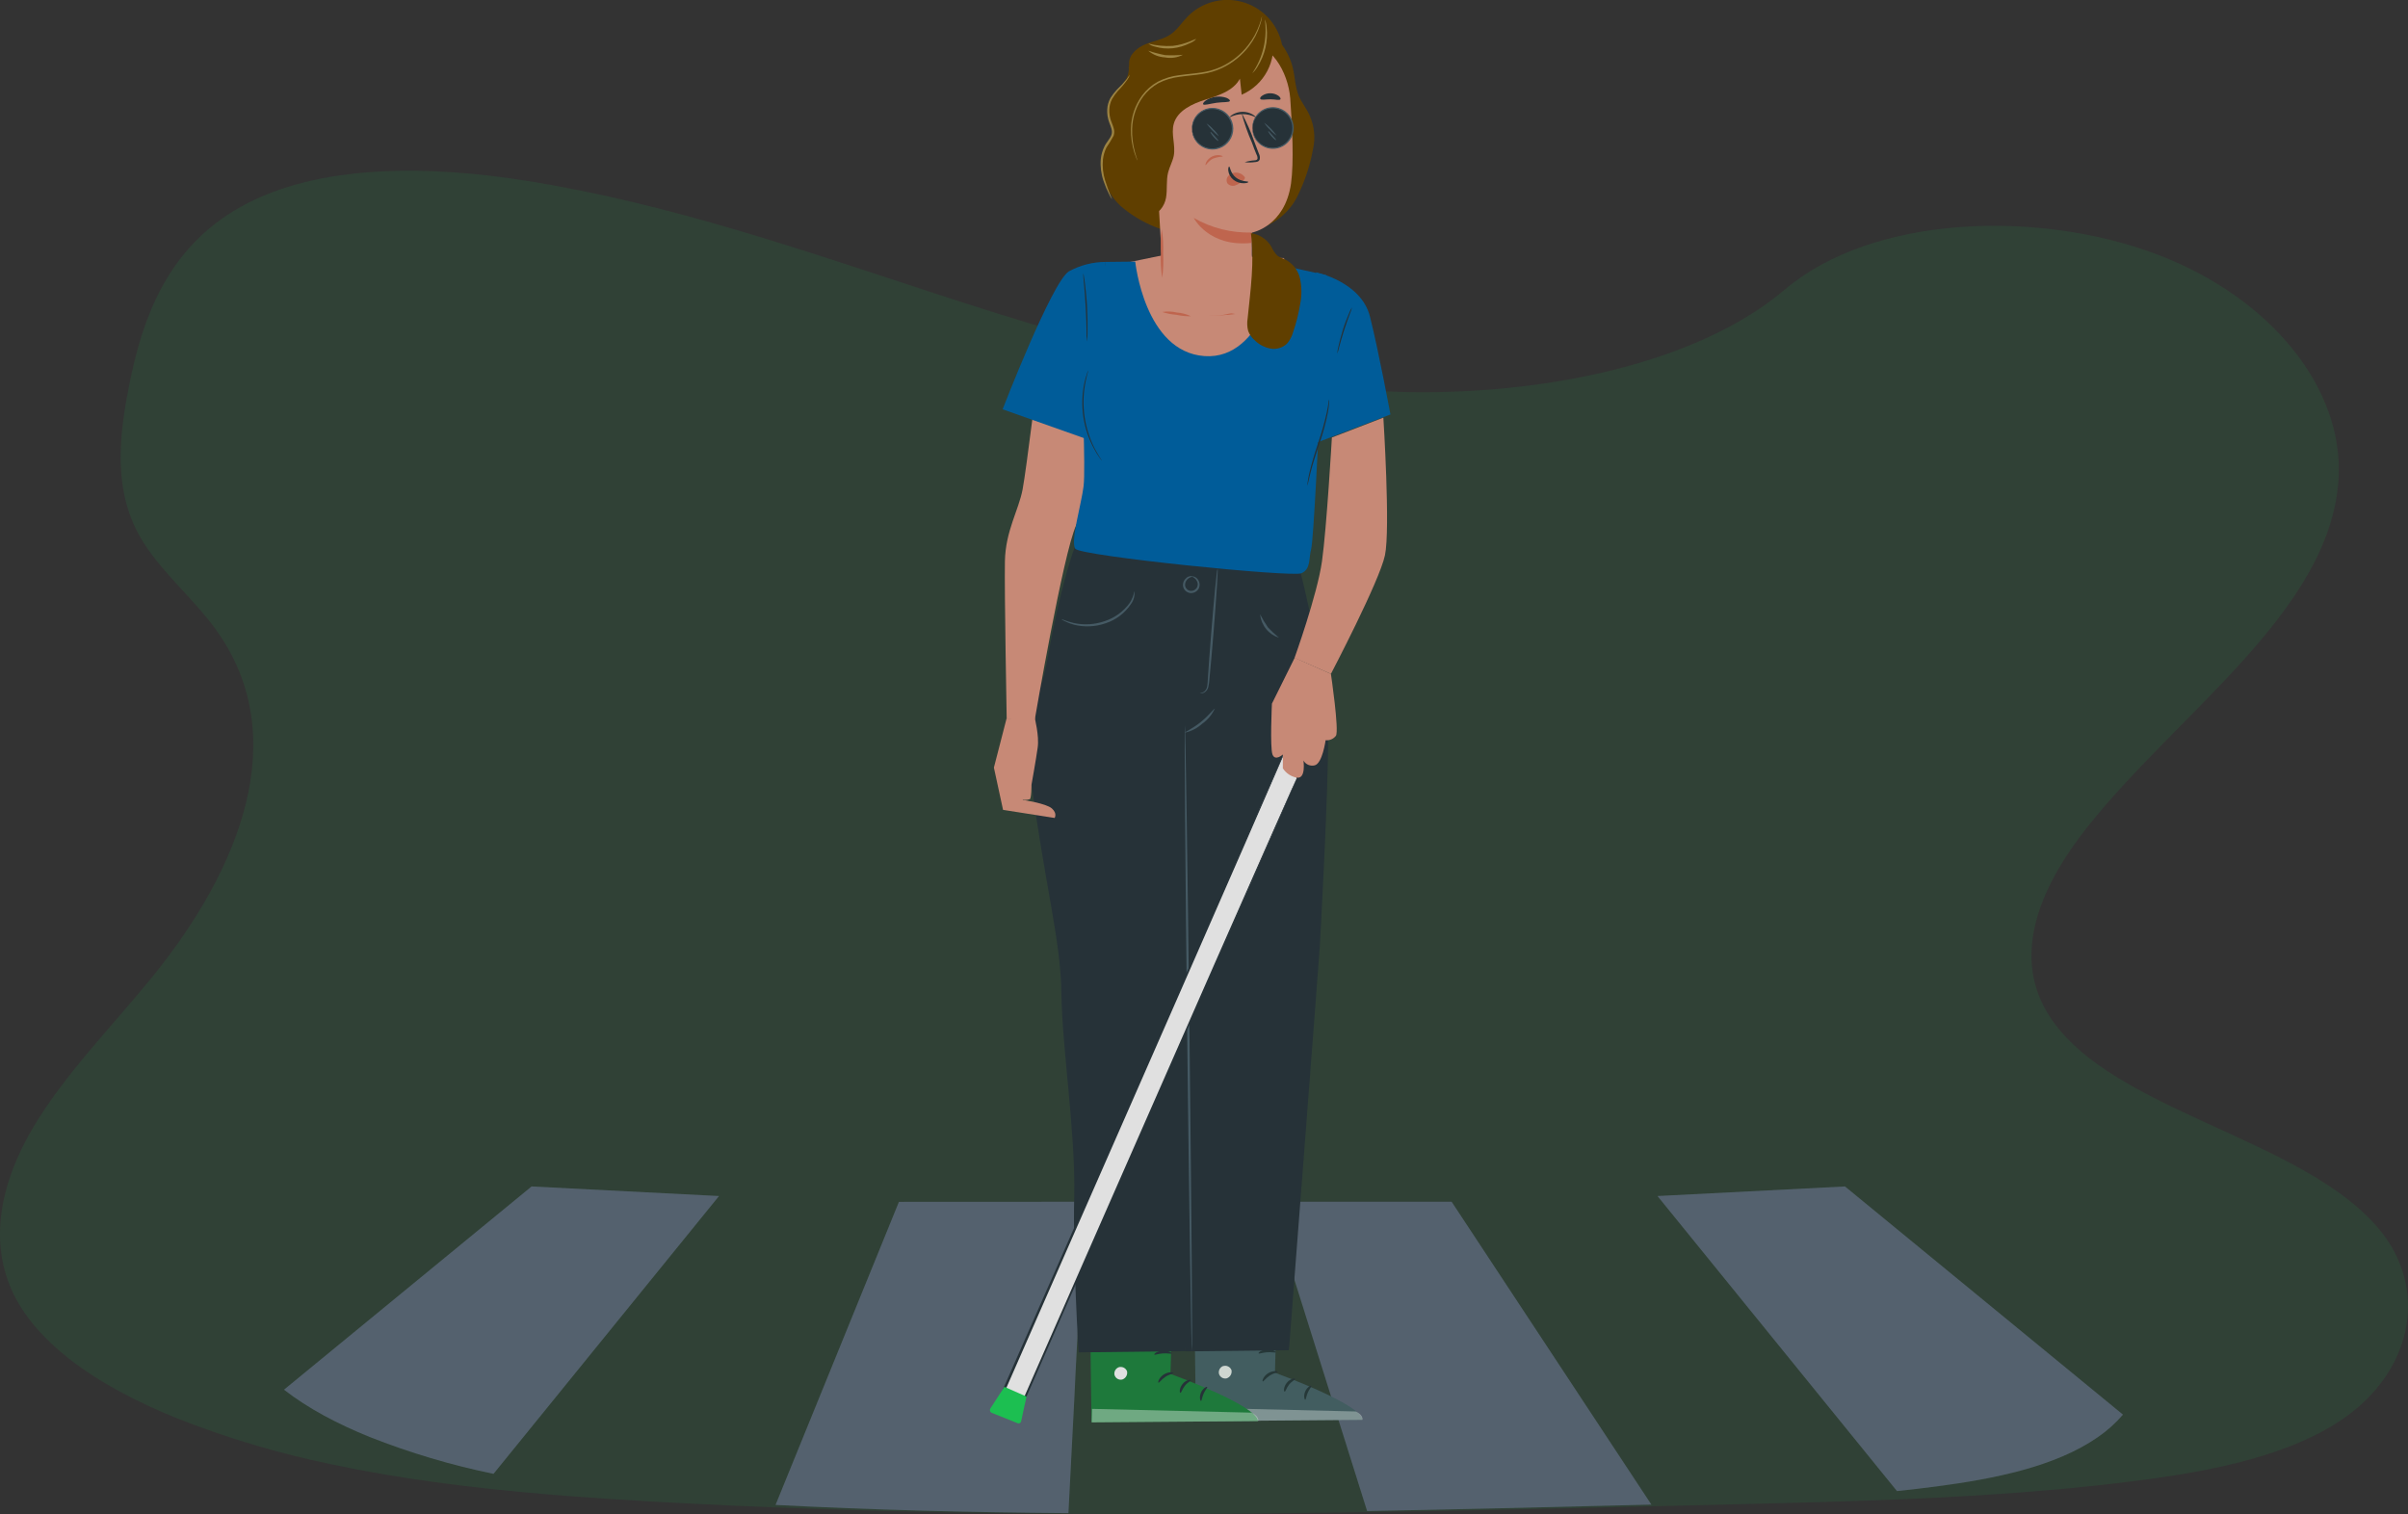 <svg width="1382" height="869" viewBox="0 0 1382 869" fill="none" xmlns="http://www.w3.org/2000/svg">
<rect x="0" y="0" width="1382" height="869" fill="#333333" stroke="none"/>
<path d="M412.64 686.5L283.24 845.94C258.966 840.966 235.172 833.882 212.13 824.77C194.13 817.49 176.86 808.49 163 797.65L305.1 681L412.64 686.5Z" fill="#65617D"/>
<path d="M1218.41 811.97C1214.15 816.913 1209.26 821.282 1203.88 824.97C1179.5 841.82 1144.81 848.79 1111.21 853.19C1103.74 854.17 1096.24 855.053 1088.72 855.84L951.28 686.5L1058.86 681L1218.41 811.97Z" fill="#65617D"/>
<path d="M622.35 689.79L622.12 694.28L622.05 695.52L617.15 790.52V790.64L616.64 801.6L616.38 806.51L613.19 868.51C557.1 868.08 501.06 866.69 445.11 863.79L515.92 689.84L622.35 689.79Z" fill="#65617D"/>
<path d="M947.75 863.6C940.99 863.78 934.227 863.95 927.46 864.11C879.87 865.28 832.24 866.45 784.62 867.3L728.83 689.79H833.12L947.75 863.6Z" fill="#65617D"/>
<path opacity="0.1" d="M412.64 686.5L283.24 845.94C258.966 840.966 235.172 833.882 212.13 824.77C194.13 817.49 176.86 808.49 163 797.65L305.1 681L412.64 686.5Z" fill="black"/>
<path opacity="0.1" d="M1218.41 811.97C1214.15 816.913 1209.26 821.282 1203.88 824.97C1179.5 841.82 1144.81 848.79 1111.21 853.19C1103.74 854.17 1096.24 855.053 1088.72 855.84L951.28 686.5L1058.86 681L1218.41 811.97Z" fill="black"/>
<path opacity="0.1" d="M622.35 689.79L622.12 694.28L622.05 695.52L617.15 790.52V790.64L616.64 801.6L616.38 806.51L613.19 868.51C557.1 868.08 501.06 866.69 445.11 863.79L515.92 689.84L622.35 689.79Z" fill="black"/>
<path opacity="0.1" d="M947.75 863.6C940.99 863.78 934.227 863.95 927.46 864.11C879.87 865.28 832.24 866.45 784.62 867.3L728.83 689.79H833.12L947.75 863.6Z" fill="black"/>
<path opacity="0.1" d="M1363.22 797.839C1357.87 804.045 1351.75 809.532 1344.99 814.162C1314.42 835.32 1270.92 844.072 1228.78 849.596C1219.41 850.827 1210.01 851.936 1200.58 852.924C1142.17 859.127 1082.94 861.199 1023.76 862.73C1015.28 862.956 1006.8 863.17 998.316 863.371C938.637 864.84 878.907 866.309 819.19 867.376C747.496 868.632 675.791 869.373 604.148 868.808C533.809 868.268 463.533 866.522 393.369 862.881C386.623 862.546 379.88 862.182 373.142 861.789C311.694 858.285 249.193 852.999 190.441 840.531C160.001 834.285 130.163 825.39 101.267 813.949C78.694 804.808 57.037 793.507 39.656 779.896C26.112 769.286 15.152 757.294 8.305 743.784C-7.408 712.732 0.894 677.825 18.877 647.388C36.859 616.952 63.859 589.629 87.146 561.051C136.794 500.089 169.173 423.093 123.363 360.638C110.195 342.695 91.147 326.949 80.425 308.215C65 281.231 68.311 250.883 73.941 222.053C81.466 183.756 95.373 142.458 138.486 118.538C183.306 93.677 246.91 94.932 302.527 103.822C385.168 117.031 461.789 144.003 538.687 169.115L539.502 169.379L549.384 172.593L553.798 174.012C560.244 176.097 566.719 178.156 573.223 180.19L575.593 180.918H575.769L576.772 181.232L577.7 181.508L579.268 182.011C587.293 184.522 595.357 186.954 603.458 189.306H603.621C604.75 189.645 605.866 189.971 606.994 190.285H607.07C611.693 191.641 616.324 192.964 620.964 194.253L622.557 194.705L622.845 194.781H623.021C681.02 210.903 740.963 223.12 802.95 224.916C881.164 227.189 972.42 210.238 1024.35 166.202C1074.77 123.41 1169.57 120.158 1237.92 146.012C1303.13 170.66 1345.32 222.844 1342.14 274.953C1337.52 350.806 1249.78 409.043 1197.43 475.403C1173.04 506.342 1155.8 543.509 1172.59 576.872C1203.1 637.481 1323.75 651.507 1367.39 707.973C1388.72 735.697 1386.15 771.157 1363.22 797.839Z" fill="#1CBF51"/>
<g clip-path="url(#clip0_154_466)">
<path d="M733.079 738.676L731.708 787.914C731.708 787.914 781.3 805.858 781.935 814.97L686.355 815.731L685.365 738.93L733.079 738.676Z" fill="#455A64"/>
<path d="M702.115 784.005C701.221 784.313 700.469 784.937 700.002 785.759C699.535 786.582 699.384 787.546 699.577 788.472C699.823 789.399 700.417 790.195 701.234 790.696C702.052 791.197 703.031 791.364 703.968 791.163C704.94 790.857 705.764 790.204 706.284 789.328C706.804 788.452 706.982 787.416 706.785 786.416C706.425 785.474 705.713 784.709 704.799 784.282C703.884 783.856 702.84 783.802 701.887 784.132" fill="#E0E0E0"/>
<g opacity="0.6">
<path opacity="0.6" d="M686.354 815.731L686.558 807.99L778.102 810.147C778.102 810.147 782.391 811.975 781.935 814.97L686.354 815.731Z" fill="white"/>
</g>
<path d="M733.256 787.381C733.256 787.863 730.921 788.092 728.637 789.614C726.353 791.137 725.135 793.092 724.703 792.914C724.272 792.736 724.957 790.021 727.749 788.244C730.541 786.467 733.358 786.975 733.256 787.381Z" fill="#263238"/>
<path d="M743.307 791.467C743.434 791.924 741.403 792.736 739.83 794.716C738.256 796.696 737.825 798.802 737.292 798.777C736.759 798.751 736.505 796.239 738.51 793.701C740.515 791.163 743.307 791.036 743.307 791.467Z" fill="#263238"/>
<path d="M749.093 803.421C748.687 803.421 748.002 801.213 749.093 798.65C750.185 796.086 752.443 795.046 752.647 795.427C752.85 795.807 751.504 797.203 750.565 799.31C749.626 801.416 749.55 803.371 749.093 803.421Z" fill="#263238"/>
<path d="M732.317 776.163C732.14 776.594 729.982 775.96 727.241 776.163C724.5 776.366 722.572 777.203 722.318 776.797C722.064 776.391 724.044 774.716 727.14 774.538C730.236 774.361 732.546 775.782 732.317 776.163Z" fill="#263238"/>
<g opacity="0.3">
<path opacity="0.3" d="M733.079 738.676L731.708 787.914C731.708 787.914 781.3 805.858 781.935 814.97L686.355 815.731L685.365 738.93L733.079 738.676Z" fill="#1E793B"/>
</g>
<path d="M673.157 739.361L671.761 788.599C671.761 788.599 721.353 806.518 721.988 815.655L626.433 816.416L625.418 739.589L673.157 739.361Z" fill="#1E793B"/>
<path d="M642.295 784.691C641.374 784.969 640.59 785.581 640.097 786.407C639.604 787.234 639.437 788.215 639.63 789.158C639.882 790.085 640.481 790.88 641.304 791.376C642.126 791.873 643.109 792.033 644.047 791.823C645.016 791.517 645.839 790.862 646.354 789.986C646.87 789.109 647.042 788.073 646.838 787.076C646.473 786.138 645.76 785.377 644.848 784.951C643.935 784.526 642.894 784.469 641.94 784.792" fill="#E0E0E0"/>
<g opacity="0.6">
<path opacity="0.6" d="M626.534 816.416L626.738 808.65L718.282 810.833C718.282 810.833 722.546 812.66 722.089 815.655L626.534 816.416Z" fill="white"/>
</g>
<path d="M673.411 788.091C673.411 788.548 671.076 788.777 668.792 790.3C666.508 791.822 665.289 793.802 664.858 793.624C664.426 793.447 665.112 790.731 667.904 788.929C670.695 787.127 673.512 787.66 673.411 788.091Z" fill="#263238"/>
<path d="M683.461 792.152C683.588 792.609 681.558 793.421 680.01 795.401C678.462 797.381 677.979 799.487 677.472 799.462C676.964 799.437 676.685 796.924 678.69 794.386C680.695 791.848 683.461 791.721 683.461 792.152Z" fill="#263238"/>
<path d="M689.273 804.107C688.842 804.107 688.182 801.873 689.273 799.31C690.365 796.746 692.623 795.731 692.826 796.112C693.029 796.493 691.684 797.863 690.745 799.995C689.806 802.127 689.73 804.056 689.273 804.107Z" fill="#263238"/>
<path d="M672.497 776.823C672.294 777.254 670.137 776.645 667.421 776.823C664.706 777 662.726 777.889 662.472 777.483C662.218 777.077 664.198 775.401 667.294 775.224C670.391 775.046 672.7 776.467 672.497 776.823Z" fill="#263238"/>
<path d="M746.302 327.993C746.302 327.993 761.885 389.871 762.24 420.886C762.595 451.901 757.494 542.712 757.494 542.712C756.986 551.418 739.728 774.995 739.728 774.995L680.34 775.655L681.507 560.86L679.35 400.125L681.888 318.907L746.302 327.993Z" fill="#263238"/>
<path d="M619.86 308.221C616.992 310.125 608.007 339.389 601.586 376.064C595.165 412.739 585.749 401.444 592.12 450.403C599.328 505.834 608.845 539.971 609.175 570.377C609.505 600.783 617.347 650.707 616.51 686.696C615.672 722.686 619.048 776.239 619.048 776.239L680.441 775.528L684.68 535.91L681.913 316.216L619.86 308.221Z" fill="#263238"/>
<path d="M684.07 775.604C683.715 775.604 682.497 695.173 681.38 595.961C680.263 496.748 679.654 416.292 680.01 416.266C680.365 416.241 681.583 496.697 682.7 595.935C683.817 695.173 684.451 775.604 684.07 775.604Z" fill="#455A64"/>
<path d="M609.226 355.429C609.352 355.175 611.891 356.648 616.408 357.637C622.325 358.884 628.471 358.48 634.174 356.47C639.868 354.571 644.828 350.942 648.361 346.089C649.709 344.009 650.624 341.678 651.051 339.236C651.376 341.843 650.695 344.475 649.148 346.597C645.698 351.841 640.571 355.76 634.605 357.713C628.721 359.787 622.356 360.079 616.306 358.551C614.5 358.064 612.748 357.392 611.078 356.546C610.411 356.264 609.787 355.888 609.226 355.429Z" fill="#455A64"/>
<path d="M723.257 352.714C724.572 355.293 726.064 357.777 727.723 360.15C729.71 362.255 731.829 364.23 734.068 366.064C731.161 365.143 728.585 363.395 726.656 361.033C724.726 358.67 723.527 355.797 723.206 352.764L723.257 352.714Z" fill="#455A64"/>
<path d="M680.06 420.53C679.908 420.175 684.476 418.221 689.172 414.414C693.867 410.606 696.786 406.647 697.166 406.799C695.556 410.226 693.092 413.18 690.009 415.378C687.199 417.934 683.769 419.71 680.06 420.53Z" fill="#455A64"/>
<path d="M688.613 397.637C689.519 397.734 690.428 397.48 691.151 396.927C691.986 396.232 692.559 395.274 692.775 394.211C693.03 392.735 693.174 391.241 693.207 389.744C693.639 383.018 694.298 373.729 695.136 363.475C695.973 353.221 696.786 343.932 697.445 337.206C697.775 334.084 698.08 331.419 698.308 329.262C698.367 328.283 698.529 327.313 698.79 326.369C698.917 327.346 698.917 328.335 698.79 329.313C698.79 331.47 698.537 334.135 698.359 337.282C697.928 344.008 697.268 353.323 696.43 363.576C695.593 373.83 694.781 383.119 694.121 389.82C694.037 391.359 693.816 392.888 693.461 394.388C693.164 395.584 692.442 396.63 691.43 397.333C689.73 398.449 688.512 397.637 688.613 397.637Z" fill="#455A64"/>
<path d="M684.629 331.064C684.006 331.097 683.396 331.253 682.834 331.523C682.273 331.793 681.77 332.172 681.355 332.638C680.911 333.103 680.574 333.66 680.368 334.27C680.162 334.879 680.092 335.526 680.162 336.165C680.285 336.909 680.637 337.595 681.17 338.127C681.702 338.66 682.388 339.012 683.131 339.135C683.831 339.229 684.544 339.125 685.188 338.835C685.832 338.545 686.382 338.081 686.776 337.495C687.169 336.908 687.391 336.223 687.415 335.517C687.439 334.811 687.265 334.113 686.913 333.501C685.872 331.394 684.121 331.166 684.223 330.962C684.324 330.759 684.629 330.81 685.339 330.962C686.341 331.338 687.183 332.046 687.725 332.967C688.168 333.66 688.43 334.453 688.488 335.273C688.545 336.093 688.396 336.915 688.055 337.663C687.584 338.576 686.846 339.325 685.939 339.81C685.033 340.295 684.001 340.493 682.979 340.379C681.952 340.223 681.003 339.738 680.275 338.996C679.548 338.255 679.081 337.297 678.944 336.267C678.863 335.458 678.978 334.642 679.278 333.887C679.578 333.131 680.056 332.459 680.67 331.927C681.04 331.536 681.484 331.222 681.976 331.004C682.468 330.787 682.999 330.669 683.538 330.658C684.299 330.759 684.654 330.988 684.629 331.064Z" fill="#455A64"/>
<path d="M596.206 210.659C596.206 210.659 589.15 269.034 586.891 280.937C584.633 292.841 577.07 304.82 576.74 322.079C576.41 339.338 577.755 412.434 577.755 412.434L593.922 412.84C593.922 412.84 610.139 317.815 617.601 301.546C625.063 285.277 627.118 256.47 627.118 256.47L622.651 219.085L596.206 210.659Z" fill="#C78976"/>
<path d="M577.678 412.434L570.42 440.581L575.674 464.845L605.266 469.489C605.266 469.489 606.967 466.951 603.693 464.033C600.419 461.114 587.018 459.134 587.018 459.134L587.83 433.424L587.602 412.333L577.678 412.434Z" fill="#C78976"/>
<path d="M593.769 410.937C593.769 412.485 596.536 421.977 595.546 429.109C594.556 436.241 591.993 450.429 591.993 450.429C591.993 450.429 591.993 458.322 591.003 458.728C590.013 459.134 585.47 459.896 584.302 456.951C583.135 454.007 584.886 439.566 584.302 438.982C583.322 434.15 582.593 429.27 582.12 424.363L582.907 412.333L593.769 410.937Z" fill="#C78976"/>
<path d="M671.71 145.608L641.432 151.827L664.249 209.897L697.039 220.1L721.734 214.72L743.383 183.349L747.317 167.994L736.809 148.146L671.71 145.608Z" fill="#C78976"/>
<path d="M755.388 156.344C755.388 156.344 781.173 161.598 786.249 181.725C791.325 201.852 798 237.892 798 237.892L753.027 255.075L755.388 156.344Z" fill="#005C99"/>
<path d="M734.576 152.055L761.123 157.943L756.809 246.775C756.809 246.775 753.89 310.227 752.469 315.303C751.047 320.379 752.469 326.622 746.91 329.034C741.352 331.445 620.012 319.16 617.118 314.947C614.225 310.734 620.595 289.567 621.89 279.085C623.184 268.602 620.722 217.816 621.154 214.973C621.585 212.131 634.58 150.329 634.58 150.329L651.533 150.151C651.533 150.151 656.838 201.953 691.278 204.39C725.718 206.826 734.576 152.055 734.576 152.055Z" fill="#005C99"/>
<path d="M575.42 234.922C575.42 234.922 603.82 161.522 613.489 155.735C619.958 152.201 627.209 150.343 634.58 150.329L624.2 252.207L575.42 234.922Z" fill="#005C99"/>
<path d="M624.58 212.562C624.758 212.562 623.667 215.506 622.778 220.354C621.641 226.683 621.547 233.156 622.499 239.516C623.48 245.869 625.477 252.022 628.413 257.74C630.722 262.003 632.55 264.541 632.55 264.541C632.037 264.032 631.577 263.47 631.179 262.866C629.995 261.257 628.935 259.56 628.007 257.79C621.683 246.287 619.658 232.909 622.296 220.049C622.682 218.119 623.208 216.219 623.87 214.364C624.05 213.743 624.288 213.139 624.58 212.562V212.562Z" fill="#263238"/>
<path d="M750.286 278.729C750.29 278.064 750.358 277.401 750.489 276.75C750.641 275.455 750.997 273.602 751.504 271.344C752.494 266.826 754.347 260.709 756.58 254.009C758.545 248.312 760.18 242.507 761.479 236.623C761.961 234.364 762.265 232.537 762.443 231.242C762.474 230.576 762.603 229.917 762.824 229.288C762.891 229.955 762.891 230.626 762.824 231.293C762.688 233.115 762.45 234.929 762.113 236.724C760.942 242.638 759.364 248.464 757.392 254.161C755.184 260.861 753.23 266.851 752.113 271.394C751.555 273.628 751.124 275.43 750.87 276.699C750.747 277.394 750.552 278.075 750.286 278.729V278.729Z" fill="#263238"/>
<path d="M767.468 203.044C767.542 201.671 767.764 200.31 768.128 198.984C768.661 196.446 769.549 193.095 770.666 189.39C771.783 185.684 773.204 182.41 774.143 180.075C774.612 178.784 775.225 177.549 775.97 176.395C775.648 177.726 775.206 179.026 774.651 180.278C773.788 182.664 772.595 185.963 771.402 189.618C770.209 193.273 769.27 196.674 768.61 199.11C768.348 200.453 767.966 201.77 767.468 203.044Z" fill="#263238"/>
<path d="M621.687 156.903C621.867 157.385 621.986 157.888 622.042 158.4C622.22 159.39 622.423 160.811 622.651 162.562C623.108 166.09 623.616 170.963 623.895 176.344C624.174 181.725 624.225 186.649 624.149 190.202C624.149 191.979 624.149 193.4 623.971 194.39C623.968 194.911 623.909 195.43 623.794 195.938C623.599 194.033 623.531 192.116 623.59 190.202C623.59 186.674 623.388 181.776 623.108 176.395C622.829 171.014 622.423 166.243 622.093 162.613C621.858 160.718 621.722 158.812 621.687 156.903V156.903Z" fill="#263238"/>
<path d="M693.791 180.786C698.757 179.434 703.967 179.243 709.019 180.227C703.979 180.981 698.872 181.168 693.791 180.786V180.786Z" fill="#BF654E"/>
<path d="M666.99 179.06C669.775 178.62 672.619 178.723 675.365 179.364C678.181 179.567 680.934 180.29 683.487 181.496C680.689 181.57 677.893 181.298 675.162 180.684C672.382 180.475 669.638 179.929 666.99 179.06V179.06Z" fill="#BF654E"/>
<path d="M744.22 446.672L583.034 814.234L571.537 808.65L736.606 433.119L744.22 446.672Z" fill="#E0E0E0"/>
<path d="M744.22 446.672C744.22 446.672 743.56 445.606 742.291 443.398L736.454 433.246H736.759C718.485 475.53 652.803 625.478 574.481 803.624L572.146 808.954L571.816 808.091L583.338 813.701L582.45 814.03C627.372 711.747 667.726 619.945 696.836 553.677C711.455 520.682 723.257 493.855 731.404 475.352C735.515 466.165 738.688 459.007 740.845 454.109C741.936 451.723 742.748 449.87 743.383 448.601C744.017 447.332 744.271 446.723 744.271 446.723C744.271 446.723 744.043 447.358 743.51 448.601L741.149 454.109L731.911 475.2L697.75 553.601C668.716 619.996 628.463 711.95 583.541 814.411L583.262 815.02L582.653 814.716L571.131 809.132L570.572 808.853L570.826 808.269L573.161 802.965C651.584 624.945 717.648 475.2 736.454 433.043V432.738L736.632 433.043L742.342 443.373C743.687 445.606 744.22 446.672 744.22 446.672Z" fill="#263238"/>
<path d="M763.839 386.8C763.839 386.8 768.661 419.388 766.707 422.332C766.02 423.225 765.115 423.927 764.08 424.371C763.045 424.815 761.914 424.987 760.793 424.87C760.793 424.87 758.966 438.246 754.524 439.287C753.295 439.595 751.999 439.491 750.834 438.992C749.67 438.492 748.701 437.624 748.078 436.52C748.078 436.52 749.677 447.281 744.22 446.342C742.595 446.045 741.049 445.416 739.678 444.494C738.307 443.573 737.14 442.379 736.251 440.987V433.068C736.251 433.068 731.835 437.078 730.312 433.068C728.789 429.058 729.982 403.881 729.982 403.881L743.053 377.51L763.839 386.8Z" fill="#C78976"/>
<path d="M793.939 239.719C793.939 239.719 798.025 303.755 794.853 318.729C791.681 333.704 763.839 386.8 763.839 386.8L742.951 377.637C742.951 377.637 755.997 341.445 758.712 322.181C761.428 302.917 764.397 251.115 764.397 251.115L793.939 239.719Z" fill="#C78976"/>
<path d="M586.079 815.731C586.917 811.518 589.15 801.619 589.15 801.619L576.46 796.01L568.415 808.396C568.275 808.605 568.182 808.843 568.144 809.092C568.105 809.34 568.122 809.595 568.192 809.837C568.262 810.078 568.384 810.302 568.55 810.491C568.716 810.681 568.921 810.832 569.151 810.934L584.201 816.949C584.405 817.005 584.618 817.018 584.828 816.985C585.037 816.953 585.236 816.877 585.414 816.762C585.591 816.647 585.742 816.495 585.857 816.318C585.972 816.14 586.047 815.94 586.079 815.731V815.731Z" fill="#1CBF51"/>
<path d="M648.006 36.624C647.777 31.548 652.549 27.36 657.371 25.406C662.193 23.452 667.523 22.665 671.837 19.721C675.619 17.183 678.157 13.046 681.355 9.746C685.297 5.653 690.259 2.683 695.73 1.142C701.2 -0.399 706.982 -0.455 712.482 0.98C717.981 2.414 723 5.287 727.021 9.303C731.042 13.32 733.922 18.335 735.363 23.832C737.292 31.193 736.124 39.974 730.287 44.949C723.587 50.736 713.536 49.594 704.907 47.919C696.278 46.243 686.355 44.594 679.172 49.771C674.832 52.893 672.396 57.918 669.782 62.588C667.167 67.258 663.843 72.005 658.817 73.807C653.792 75.609 646.889 72.665 646.635 67.335" fill="#603F00"/>
<path d="M751.682 66.421C750.007 62.436 747.114 59.06 745.413 55.076C743.332 50 743.256 44.543 742.038 39.289C740.71 33.571 738.039 28.252 734.246 23.773C730.452 19.293 725.645 15.783 720.224 13.532C714.803 11.282 708.923 10.356 703.073 10.832C697.222 11.308 691.569 13.172 686.583 16.269L647.777 38.477C648.64 45 643.031 49.416 640.163 52.817C637.295 56.218 635.976 58.071 635.925 62.462C635.925 67.538 639.148 70.456 638.666 75.558C638.336 78.806 634.174 84.39 633.006 87.436C631.382 91.725 632.194 97.994 633.26 102.461C635.12 108.486 638.523 113.92 643.133 118.223C653.396 127.073 666 132.767 679.426 134.618C692.055 135.698 704.774 134.954 717.191 132.41C723.44 131.515 729.351 129.015 734.347 125.154C739.342 121.293 743.251 116.202 745.692 110.38C749.375 102.515 752.02 94.206 753.56 85.659C755.021 79.212 754.362 72.464 751.682 66.421Z" fill="#603F00"/>
<path d="M740.49 56.421C739.347 41.599 729.272 23.426 714.501 25.304L668.513 37.589C666.358 37.86 664.382 38.926 662.973 40.579C661.565 42.232 660.825 44.352 660.899 46.523L667.193 155.329C667.294 157.176 667.751 158.985 668.538 160.659C672.04 168.273 683.766 187.258 708.283 179.187C714.323 177.232 717.013 170.583 718.13 163.755C718.13 162.943 718.46 162.232 718.46 161.446C718.993 156.384 718.993 151.279 718.46 146.217C718.46 137.233 718.46 133.527 718.46 133.527C718.46 133.527 737.368 130.126 740.946 105.329C742.647 92.944 741.682 72.766 740.49 56.421Z" fill="#C78976"/>
<path d="M734.068 74.314C734.089 75.141 733.784 75.942 733.219 76.545C732.654 77.148 731.874 77.505 731.048 77.538C730.645 77.576 730.239 77.533 729.853 77.411C729.467 77.289 729.11 77.091 728.802 76.828C728.494 76.565 728.242 76.243 728.061 75.881C727.881 75.519 727.774 75.124 727.749 74.72C727.728 73.898 728.03 73.101 728.589 72.498C729.149 71.896 729.922 71.537 730.744 71.497C731.148 71.459 731.556 71.502 731.943 71.624C732.33 71.745 732.689 71.943 732.999 72.206C733.309 72.468 733.563 72.79 733.747 73.152C733.93 73.514 734.04 73.909 734.068 74.314V74.314Z" fill="#263238"/>
<path d="M701.456 74.67C701.47 75.497 701.163 76.297 700.6 76.903C700.037 77.508 699.261 77.873 698.435 77.918C698.032 77.953 697.625 77.908 697.239 77.785C696.853 77.662 696.496 77.463 696.187 77.202C695.878 76.94 695.623 76.619 695.439 76.259C695.254 75.898 695.143 75.505 695.111 75.101C695.096 74.274 695.403 73.474 695.966 72.868C696.529 72.262 697.305 71.898 698.131 71.852C698.535 71.814 698.943 71.857 699.33 71.979C699.717 72.1 700.077 72.298 700.386 72.561C700.696 72.823 700.95 73.145 701.134 73.507C701.318 73.869 701.427 74.265 701.456 74.67V74.67Z" fill="#263238"/>
<path d="M702.115 68.426C701.608 68.629 699.146 66.954 695.288 66.294C691.431 65.634 688.334 66.294 687.979 65.99C687.624 65.685 688.36 65.38 689.705 65.05C691.663 64.641 693.685 64.641 695.644 65.05C697.558 65.335 699.386 66.037 700.999 67.106C702.065 67.766 702.344 68.35 702.115 68.426Z" fill="#263238"/>
<path d="M735.667 65.761C735.236 66.142 732.393 65.304 728.51 65.761C724.627 66.218 721.937 67.995 721.48 67.766C721.023 67.538 721.658 67.055 722.825 66.319C724.548 65.306 726.454 64.642 728.434 64.365C730.344 64.04 732.301 64.135 734.17 64.644C735.414 65.152 735.87 65.609 735.667 65.761Z" fill="#263238"/>
<path d="M714.348 93.096C716.144 92.522 718.001 92.164 719.881 92.03C720.744 92.03 721.582 91.751 721.708 91.142C721.771 90.253 721.558 89.367 721.099 88.603C720.236 86.497 719.348 84.289 718.561 82.005C716.099 76.41 714.08 70.631 712.521 64.721C715.445 70.092 717.924 75.695 719.932 81.472L722.47 88.121C723.03 89.161 723.209 90.364 722.977 91.522C722.855 91.832 722.663 92.11 722.417 92.334C722.171 92.559 721.876 92.724 721.556 92.817C721.077 92.956 720.583 93.033 720.084 93.045C718.183 93.315 716.254 93.332 714.348 93.096V93.096Z" fill="#263238"/>
<path d="M718.358 133.451C706.715 133.784 695.207 130.885 685.111 125.075C685.111 125.075 693.664 142.08 718.384 139.415L718.358 133.451Z" fill="#BF654E"/>
<path d="M714.12 101.344C713.462 100.529 712.604 99.898 711.63 99.511C710.657 99.124 709.6 98.995 708.562 99.136C707.811 99.212 707.084 99.44 706.425 99.806C705.766 100.173 705.189 100.671 704.729 101.268C704.277 101.839 704.012 102.535 703.971 103.263C703.93 103.99 704.115 104.712 704.501 105.329C705.057 105.936 705.782 106.362 706.583 106.552C707.384 106.742 708.224 106.688 708.993 106.395C710.598 105.811 712.067 104.904 713.308 103.73C713.697 103.464 714.026 103.118 714.272 102.715C714.405 102.53 714.476 102.308 714.476 102.081C714.476 101.853 714.405 101.631 714.272 101.446" fill="#BF654E"/>
<path d="M705.44 95.583C705.973 95.583 706.049 99.263 709.247 101.852C712.445 104.441 716.404 103.959 716.429 104.39C716.455 104.822 715.566 105.126 713.891 105.177C711.725 105.238 709.605 104.538 707.902 103.197C706.274 101.892 705.211 100.011 704.932 97.944C704.78 96.497 705.186 95.583 705.44 95.583Z" fill="#263238"/>
<path d="M705.871 57.918C705.542 58.858 702.141 58.451 698.258 58.984C694.374 59.517 691.05 60.66 690.491 59.847C690.263 59.441 690.796 58.553 692.09 57.639C693.808 56.496 695.775 55.782 697.826 55.558C699.876 55.28 701.963 55.489 703.917 56.167C705.262 56.751 705.998 57.462 705.871 57.918Z" fill="#263238"/>
<path d="M734.855 57.005C734.271 57.766 731.911 57.005 729.094 57.005C726.277 57.005 723.866 57.588 723.307 56.802C723.054 56.395 723.307 55.609 724.475 54.873C725.857 53.957 727.487 53.487 729.145 53.528C730.808 53.551 732.425 54.073 733.789 55.025C734.779 55.812 735.134 56.624 734.855 57.005Z" fill="#263238"/>
<path d="M730.211 20.888L724.094 14.34C713.156 19.416 700.846 20.381 689.045 22.766C677.243 25.152 664.934 29.492 657.701 39.137C651.077 47.944 649.833 59.568 649.579 70.558C649.416 83.264 649.89 95.97 651.001 108.629C651.053 111.743 651.672 114.822 652.828 117.715C653.418 119.156 654.376 120.418 655.604 121.375C656.833 122.332 658.291 122.952 659.833 123.172C664.731 123.502 668.335 118.375 669.198 113.553C670.061 108.73 669.198 103.68 670.416 98.933C671.254 95.71 672.954 92.74 673.639 89.441C674.807 83.4 671.99 77.03 673.639 71.091C675.746 63.477 684.197 59.593 691.786 57.208C699.374 54.822 707.902 52.132 711.607 45.152C711.963 48.223 712.293 51.294 712.623 54.365C718.942 51.64 724.135 46.829 727.336 40.737C730.537 34.644 731.552 27.638 730.211 20.888Z" fill="#603F00"/>
<path d="M718.688 42.03C724.903 32.994 727.477 21.944 725.896 11.091C726.524 12.591 726.885 14.188 726.962 15.812C727.383 19.716 727.143 23.663 726.252 27.487C725.352 31.308 723.825 34.953 721.734 38.274C720.937 39.688 719.907 40.958 718.688 42.03V42.03Z" fill="#9D8443"/>
<path d="M652.853 92.182C652.606 91.822 652.409 91.429 652.27 91.015C651.94 90.228 651.508 89.06 651.001 87.512C649.632 83.136 648.98 78.568 649.072 73.984C649.163 67.107 651.389 60.429 655.442 54.873C657.849 51.601 660.93 48.883 664.477 46.903C668.342 44.907 672.54 43.634 676.863 43.147C681.228 42.512 685.517 42.233 689.552 41.599C693.455 41.054 697.258 39.952 700.846 38.325C706.908 35.493 712.207 31.255 716.303 25.964C719.094 22.409 721.289 18.423 722.8 14.162L723.485 12.157L723.891 10.634C723.982 10.218 724.109 9.81 724.272 9.416C724.269 9.845 724.209 10.272 724.094 10.685C724.094 11.142 723.891 11.65 723.79 12.233L723.181 14.289C721.806 18.669 719.676 22.775 716.886 26.421C712.772 31.868 707.387 36.224 701.202 39.111C697.539 40.804 693.649 41.95 689.654 42.512C685.542 43.172 681.253 43.452 676.964 44.086C672.765 44.571 668.685 45.791 664.909 47.69C661.489 49.587 658.506 52.181 656.153 55.304C652.188 60.697 649.958 67.167 649.757 73.857C649.607 78.38 650.146 82.898 651.356 87.258C651.787 88.806 652.168 89.974 652.422 90.786C652.613 91.235 652.758 91.703 652.853 92.182V92.182Z" fill="#9D8443"/>
<path d="M648.463 42.842C647.814 43.653 647.212 44.501 646.661 45.38C644.911 47.55 643.012 49.594 640.976 51.497C639.625 52.942 638.418 54.514 637.372 56.193C636.226 58.211 635.574 60.473 635.468 62.791C635.329 65.339 635.718 67.888 636.61 70.279C637.499 72.665 638.717 75.101 637.879 77.436C637.042 79.771 634.961 81.649 633.844 84.086C632.73 86.365 632.025 88.822 631.763 91.345C631.416 95.579 631.952 99.84 633.336 103.857C634.239 106.522 635.333 109.117 636.61 111.624C637.028 112.574 637.547 113.476 638.159 114.314C638.412 114.314 636.331 110.279 634.25 103.553C633.033 99.649 632.611 95.541 633.006 91.472C633.277 89.106 633.956 86.804 635.011 84.67C636.51 82.477 637.891 80.207 639.148 77.868C639.592 76.455 639.592 74.94 639.148 73.528C638.793 72.182 638.235 70.99 637.803 69.797C636.948 67.582 636.559 65.214 636.661 62.842C636.741 60.708 637.296 58.618 638.285 56.726C639.268 55.101 640.389 53.564 641.636 52.132C643.613 50.136 645.421 47.98 647.041 45.685C647.681 44.83 648.162 43.867 648.463 42.842V42.842Z" fill="#9D8443"/>
<path d="M678.893 31.447C675.519 31.766 672.125 31.834 668.741 31.649C665.439 31.022 662.183 30.174 658.995 29.111C661.69 31.401 665.059 32.746 668.589 32.944C672.094 33.62 675.725 33.093 678.893 31.447V31.447Z" fill="#9D8443"/>
<path d="M686.507 22.411C686.304 21.98 680.746 25.508 673.005 26.345C668.312 26.621 663.604 26.176 659.046 25.025C660.191 25.895 661.519 26.494 662.929 26.776C666.22 27.747 669.67 28.057 673.081 27.69C676.501 27.302 679.826 26.314 682.903 24.771C684.259 24.252 685.488 23.447 686.507 22.411Z" fill="#9D8443"/>
<path d="M718.841 73.604C718.866 75.903 719.572 78.142 720.87 80.04C722.168 81.937 724 83.407 726.133 84.263C728.267 85.12 730.606 85.325 732.856 84.851C735.106 84.378 737.165 83.249 738.772 81.605C740.38 79.962 741.464 77.879 741.888 75.619C742.312 73.36 742.057 71.025 741.154 68.911C740.251 66.797 738.742 64.998 736.816 63.741C734.891 62.485 732.636 61.827 730.338 61.852C728.811 61.869 727.303 62.186 725.899 62.786C724.495 63.385 723.223 64.255 722.155 65.347C721.088 66.438 720.245 67.729 719.677 69.145C719.108 70.562 718.824 72.077 718.841 73.604V73.604Z" fill="#263238"/>
<path d="M718.841 73.604C718.743 72.644 718.803 71.675 719.018 70.736C719.376 69.108 720.076 67.575 721.071 66.238C722.066 64.902 723.335 63.792 724.792 62.983C726.248 62.175 727.861 61.685 729.522 61.547C731.182 61.408 732.853 61.625 734.424 62.182C736.754 62.986 738.78 64.49 740.222 66.489C741.664 68.488 742.454 70.884 742.481 73.349C742.509 75.814 741.774 78.228 740.377 80.259C738.98 82.29 736.989 83.839 734.678 84.695C732.803 85.394 730.782 85.607 728.802 85.314C726.823 85.021 724.95 84.232 723.358 83.02C721.22 81.41 719.711 79.102 719.094 76.497C718.853 75.553 718.767 74.576 718.841 73.604C718.841 73.604 718.841 74.644 719.374 76.421C720.104 78.898 721.629 81.065 723.714 82.588C725.405 83.832 727.409 84.579 729.501 84.747C731.594 84.915 733.692 84.496 735.559 83.538C737.427 82.58 738.991 81.12 740.075 79.323C741.159 77.525 741.721 75.461 741.697 73.362C741.674 71.263 741.066 69.212 739.941 67.439C738.817 65.667 737.221 64.243 735.332 63.327C733.443 62.411 731.336 62.039 729.248 62.254C727.16 62.469 725.173 63.261 723.511 64.543C721.457 66.109 719.984 68.315 719.323 70.812C718.841 72.588 718.841 73.629 718.841 73.604Z" fill="#455A64"/>
<path d="M684.147 74.01C684.177 76.307 684.887 78.545 686.188 80.439C687.489 82.333 689.323 83.799 691.457 84.651C693.59 85.504 695.929 85.705 698.177 85.229C700.425 84.753 702.482 83.621 704.087 81.977C705.692 80.333 706.774 78.25 707.196 75.991C707.618 73.732 707.36 71.399 706.457 69.286C705.553 67.173 704.044 65.376 702.119 64.12C700.195 62.865 697.941 62.208 695.643 62.233C694.115 62.25 692.605 62.568 691.199 63.169C689.793 63.77 688.52 64.642 687.452 65.736C686.384 66.83 685.542 68.124 684.975 69.544C684.408 70.963 684.126 72.481 684.147 74.01V74.01Z" fill="#263238"/>
<path d="M684.146 74.01C684.048 73.042 684.108 72.065 684.324 71.116C684.9 68.498 686.361 66.158 688.461 64.492C690.025 63.248 691.878 62.42 693.848 62.083C695.818 61.745 697.841 61.911 699.729 62.563C702.069 63.361 704.103 64.865 705.552 66.867C707.002 68.869 707.795 71.271 707.823 73.742C707.85 76.214 707.112 78.633 705.708 80.667C704.304 82.701 702.304 84.25 699.983 85.101C698.112 85.795 696.096 86.006 694.121 85.713C692.147 85.42 690.279 84.633 688.689 83.426C686.544 81.806 685.028 79.492 684.4 76.878C684.158 75.942 684.073 74.973 684.146 74.01C684.146 74.01 684.146 75.05 684.705 76.802C685.412 79.282 686.931 81.454 689.019 82.969C690.71 84.213 692.715 84.96 694.807 85.128C696.9 85.296 698.997 84.877 700.865 83.919C702.733 82.961 704.296 81.501 705.381 79.703C706.465 77.906 707.027 75.842 707.003 73.743C706.979 71.644 706.371 69.593 705.247 67.82C704.123 66.047 702.526 64.623 700.638 63.707C698.749 62.791 696.642 62.42 694.554 62.635C692.466 62.85 690.479 63.642 688.816 64.924C686.767 66.494 685.295 68.698 684.629 71.192C684.172 72.969 684.248 74.01 684.146 74.01Z" fill="#455A64"/>
<path d="M705.694 67.36C705.694 67.233 706.176 66.497 707.496 65.71C709.231 64.705 711.201 64.176 713.206 64.176C715.212 64.176 717.181 64.705 718.917 65.71C720.211 66.497 720.82 67.258 720.719 67.385C718.407 66.152 715.827 65.507 713.206 65.507C710.586 65.507 708.006 66.152 705.694 67.385V67.36Z" fill="#263238"/>
<path d="M699.527 78.248C696.801 76.157 694.405 73.667 692.42 70.862C693.861 71.768 695.153 72.889 696.253 74.187C697.561 75.35 698.668 76.723 699.527 78.248V78.248Z" fill="#455A64"/>
<path d="M699.273 80.888C699.121 81.04 697.852 80.101 696.557 78.654C695.263 77.208 694.527 75.786 694.704 75.659C694.882 75.533 695.897 76.7 697.242 78.198C698.588 79.695 699.425 80.71 699.273 80.888Z" fill="#455A64"/>
<path d="M732.673 77.817C731.234 76.869 729.942 75.715 728.84 74.39C727.549 73.249 726.445 71.913 725.566 70.431C728.308 72.505 730.706 74.997 732.673 77.817V77.817Z" fill="#455A64"/>
<path d="M732.419 80.456C732.266 80.609 730.972 79.669 729.703 78.198C728.434 76.725 727.673 75.329 727.85 75.228C728.028 75.126 729.043 76.269 730.388 77.766C731.733 79.263 732.546 80.279 732.419 80.456Z" fill="#455A64"/>
<path d="M717.978 133.832C720.356 134.155 722.633 135.007 724.64 136.324C726.647 137.642 728.333 139.392 729.576 141.446C730.462 143.487 731.718 145.345 733.282 146.928C734.67 147.781 736.152 148.47 737.698 148.984C739.858 150.097 741.741 151.68 743.208 153.617C744.675 155.554 745.689 157.796 746.175 160.177C747.152 164.941 747.152 169.854 746.175 174.618C745.277 180.087 743.919 185.47 742.114 190.709C741.44 193.148 740.225 195.403 738.561 197.308C737.301 198.473 735.787 199.327 734.139 199.803C732.491 200.279 730.755 200.363 729.069 200.05C725.684 199.388 722.569 197.747 720.11 195.329C718.426 193.889 717.133 192.047 716.353 189.973C715.745 187.619 715.641 185.163 716.049 182.765C717.673 166.522 720.059 150.126 717.927 133.933" fill="#603F00"/>
<path d="M691.862 94.746C691.71 94.746 691.862 93.959 692.319 92.944C693.086 91.606 694.235 90.527 695.618 89.844C697.001 89.162 698.556 88.906 700.085 89.111C701.227 89.289 701.836 89.695 701.785 89.847C699.881 89.99 698.004 90.382 696.202 91.015C693.461 92.385 692.192 94.923 691.862 94.746Z" fill="#BF654E"/>
<path d="M666.787 131.573C667.492 136.19 667.747 140.865 667.548 145.532C667.808 150.2 667.63 154.882 667.015 159.517C666.31 154.891 666.047 150.208 666.228 145.532C665.985 140.872 666.172 136.199 666.787 131.573V131.573Z" fill="#BF654E"/>
</g>
<defs>
<clipPath id="clip0_154_466">
<rect width="264" height="817" fill="white" transform="translate(534)"/>
</clipPath>
</defs>
</svg>
